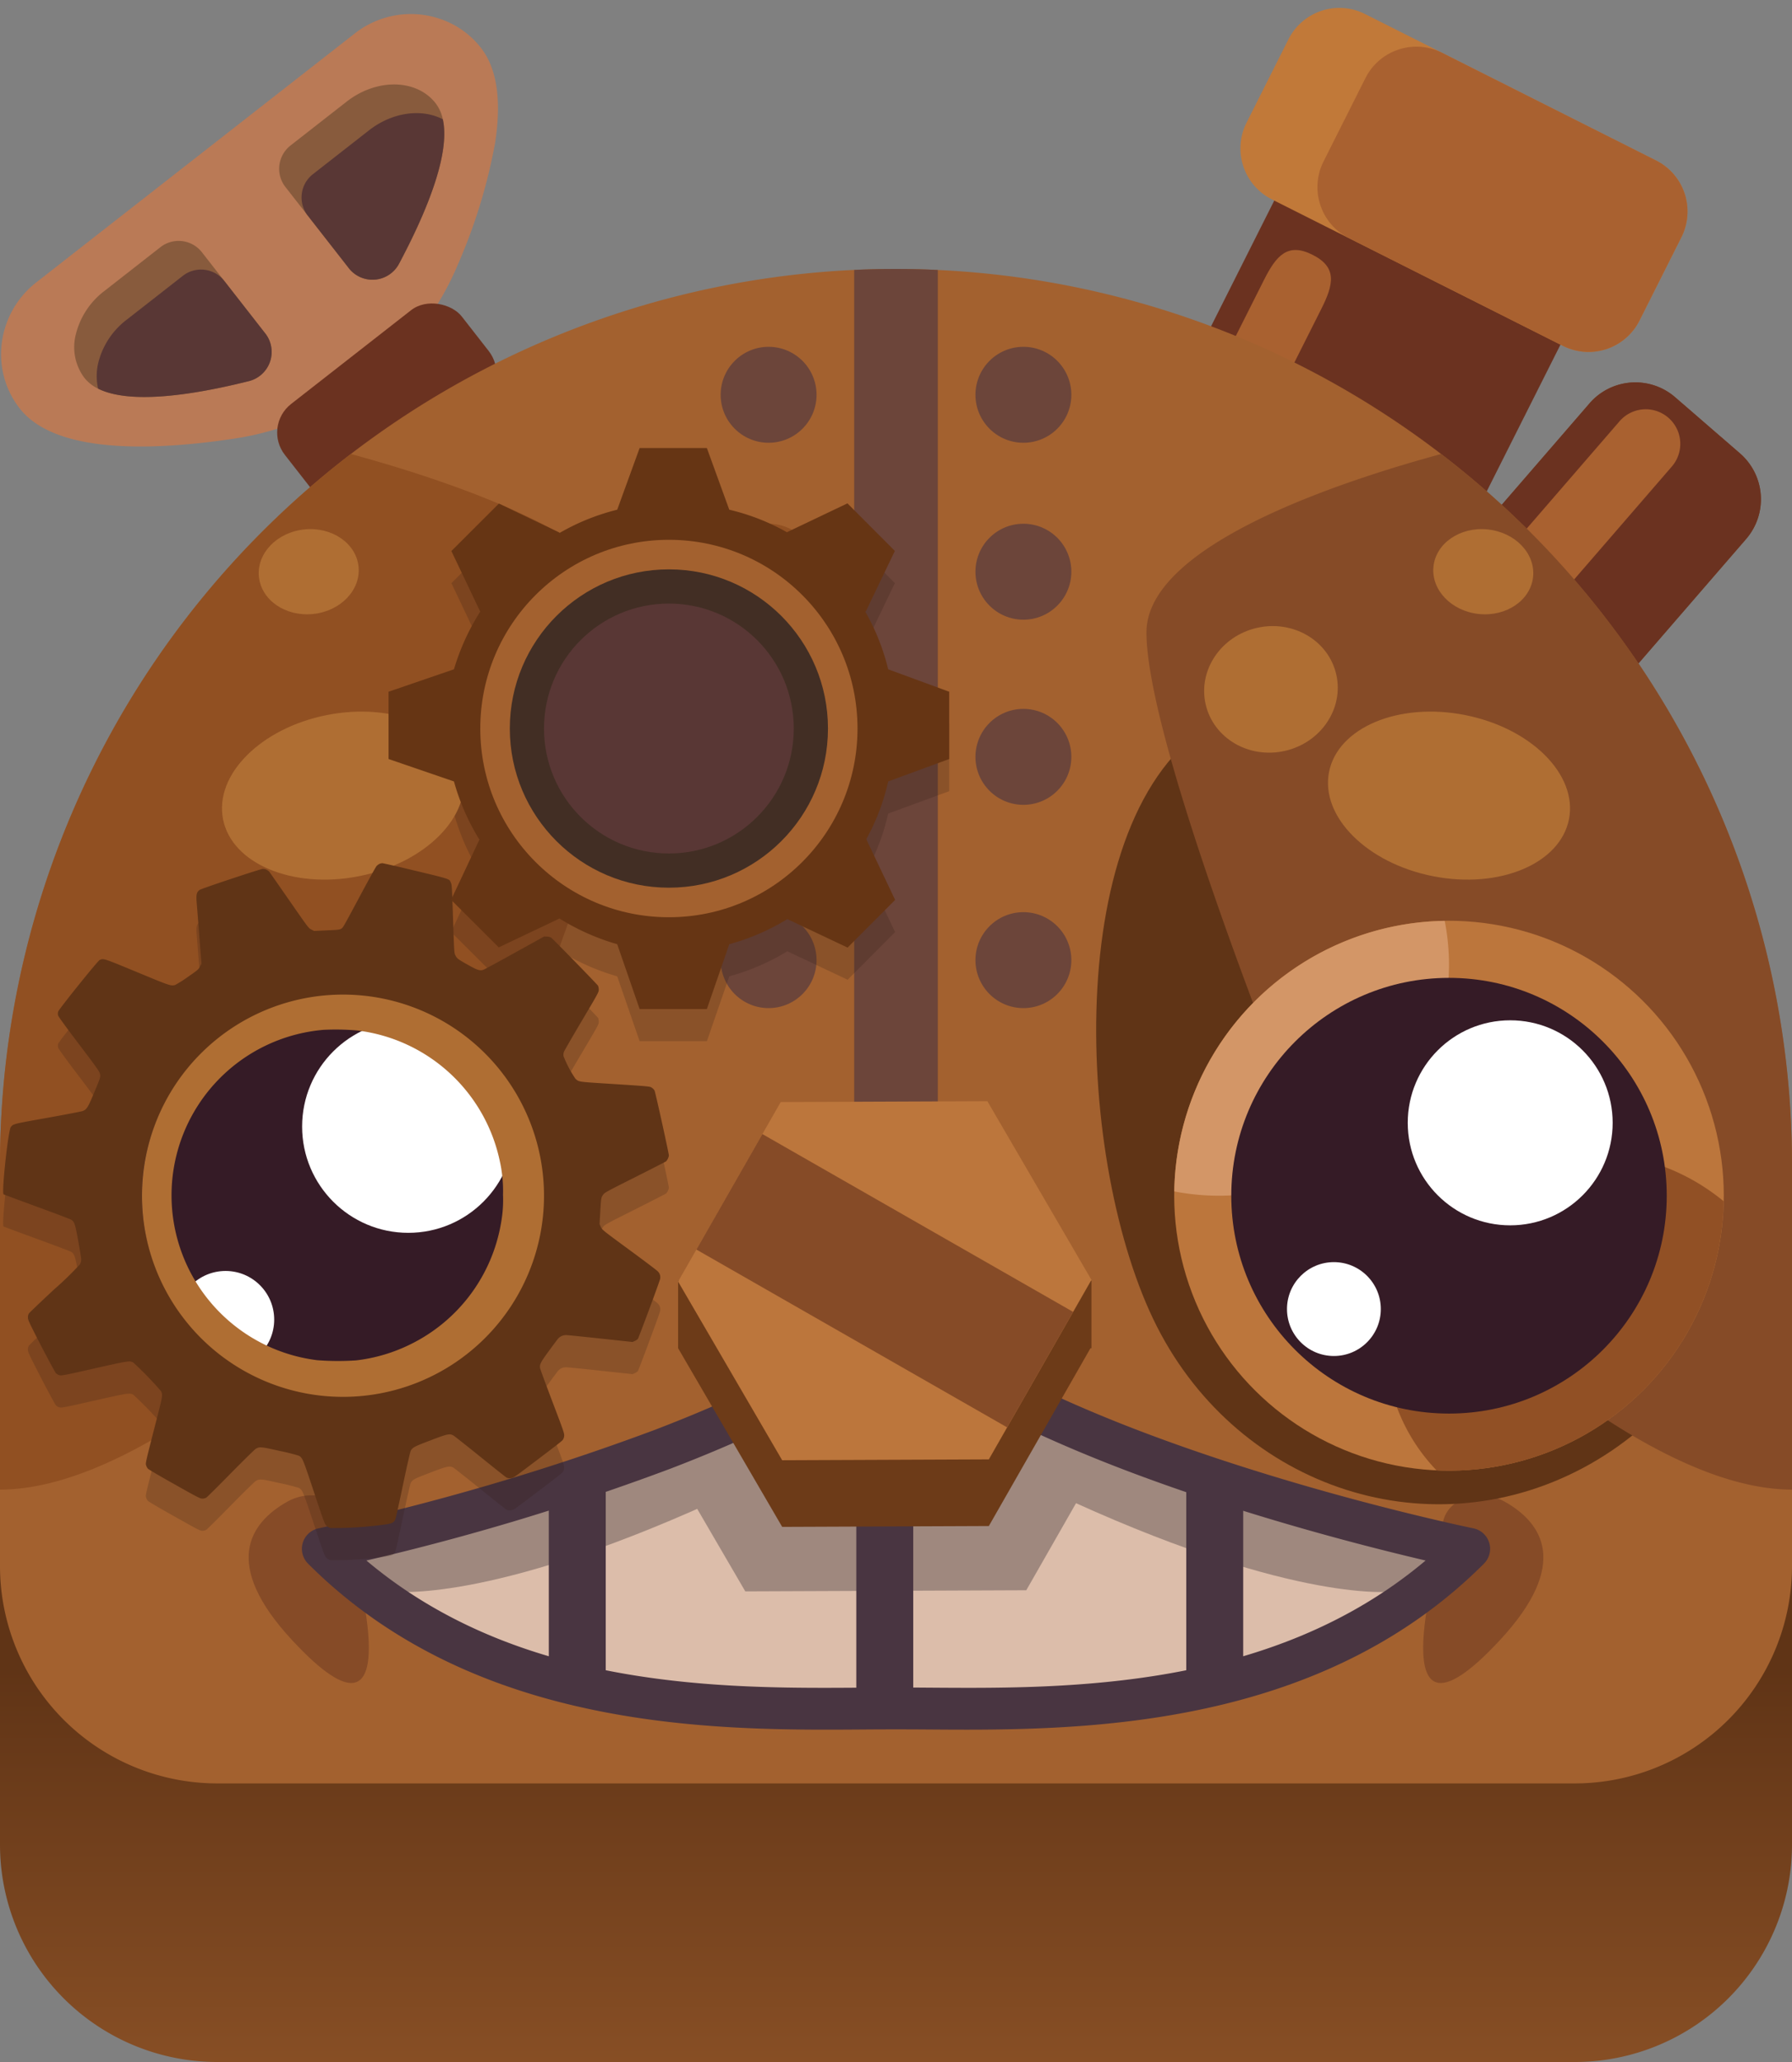 <svg id="Layer_1" data-name="Layer 1" xmlns="http://www.w3.org/2000/svg" xmlns:xlink="http://www.w3.org/1999/xlink" viewBox="0 0 300 345"><rect x="0" y="0" width="300" height="345" fill="#808080" stroke="none"/><defs><style>.cls-1{fill:#7c401e;}.cls-2{fill:#6b3220;}.cls-3{fill:#a96130;}.cls-4{fill:#c17939;}.cls-5{fill:#ba7a56;}.cls-6{fill:#885b3d;}.cls-7{fill:#593735;}.cls-8{fill:url(#linear-gradient);}.cls-9{fill:#a3612f;}.cls-10{fill:#864b27;}.cls-11{fill:#915022;}.cls-12{fill:#603416;}.cls-13{fill:#dcbdaa;}.cls-14{fill:#6c453a;}.cls-15{fill:#9f887e;}.cls-16{fill:#493541;}.cls-17{fill:#331e13;opacity:0.22;isolation:isolate;}.cls-18{fill:#351b26;}.cls-19{fill:#af6e33;}.cls-20{fill:#ca823a;}.cls-21{fill:#bc763c;}.cls-22{fill:#d39667;}.cls-23{fill:#915025;}.cls-24{fill:#fff;}.cls-25{fill:#6d3b18;}.cls-26{fill:#663514;}.cls-27{fill:#422e24;}</style><linearGradient id="linear-gradient" x1="150" y1="391.971" x2="150" y2="144.8" gradientUnits="userSpaceOnUse"><stop offset="0" stop-color="#a3612f"/><stop offset="0.455" stop-color="#603416"/></linearGradient></defs><path class="cls-1" d="M240.055,79.39h47.337a10.154,10.154,0,0,1,10.154,10.154v14.364a10.154,10.154,0,0,1-10.154,10.154h-47.337a10.154,10.154,0,0,1-10.154-10.154V89.544A10.154,10.154,0,0,1,240.055,79.39Z" transform="translate(18.002 232.842) rotate(-49.125)"/><path class="cls-2" d="M240.055,79.39h47.337a10.154,10.154,0,0,1,10.154,10.154v14.364a10.154,10.154,0,0,1-10.154,10.154h-47.337a10.154,10.154,0,0,1-10.154-10.154V89.544A10.154,10.154,0,0,1,240.055,79.39Z" transform="translate(18.002 232.842) rotate(-49.125)"/><path class="cls-3" d="M279.298,69.888h0a5.787,5.787,0,0,1,.589,8.163l-34.51,39.875a5.787,5.787,0,0,1-8.163.589h0a5.787,5.787,0,0,1-.589-8.163l34.51-39.875A5.787,5.787,0,0,1,279.298,69.888Z"/><rect class="cls-2" x="201.626" y="27.78" width="62.276" height="53.639" transform="translate(79.396 238.008) rotate(-63.299)"/><path class="cls-3" d="M208.374,77.187l-9.605-4.831,12.832-25.511c2.05-4.076,3.964-6.314,8.137-4.214s3.518,4.969,1.468,9.045Z"/><path class="cls-4" d="M208.681,20.535l7.017-13.952a9.548,9.548,0,0,1,12.82-4.239l48.731,24.511a9.548,9.548,0,0,1,4.239,12.82h0l-7.017,13.952a9.548,9.548,0,0,1-12.82,4.239h0L212.92,33.355a9.548,9.548,0,0,1-4.239-12.82Z"/><path class="cls-3" d="M221.572,27.019l7.017-13.952a9.548,9.548,0,0,1,12.82-4.239l35.84,18.027a9.548,9.548,0,0,1,4.239,12.82l-7.017,13.952a9.548,9.548,0,0,1-12.82,4.239h0L225.812,39.839a9.548,9.548,0,0,1-4.239-12.82h0Z"/><path class="cls-5" d="M80.518,8.013a11.585,11.585,0,0,1,1.571,2.724c1.489,3.571,1.574,8.181.787,13.231A92.158,92.158,0,0,1,76.675,44.207,48.251,48.251,0,0,1,64.172,61.691c-.196.171-.389.338-.581.506-1.161.999-2.374,1.946-3.624,2.831-.209.146-.419.292-.632.442a48.251,48.251,0,0,1-19.991,7.898C26.692,75.284,12.631,75.774,5.559,70.516a11.584,11.584,0,0,1-2.263-2.184,14.644,14.644,0,0,1-2.643-5.354,14.804,14.804,0,0,1-.341-5.689A15.295,15.295,0,0,1,6.089,47.237l53.284-41.622A15.195,15.195,0,0,1,75.966,4.156,14.542,14.542,0,0,1,80.518,8.013Z"/><path class="cls-6" d="M33.743,42.131,44.511,55.917a5.035,5.035,0,0,1-2.947,7.877c-9.141,2.279-19.738,3.928-25.134,1.237a6.626,6.626,0,0,1-2.314-1.827,8.555,8.555,0,0,1-1.408-7.309,13.001,13.001,0,0,1,4.753-7.198l9.323-7.283A4.947,4.947,0,0,1,33.743,42.131Z"/><path class="cls-6" d="M72.922,17.269A6.601,6.601,0,0,1,74.133,19.963c1.174,5.292-2.08,13.818-5.965,21.529-.438.866-.877,1.722-1.324,2.561a5.034,5.034,0,0,1-8.351.943L47.724,31.21a4.947,4.947,0,0,1,.989-6.924l9.323-7.283C63.071,13.071,69.737,13.192,72.922,17.269Z"/><path class="cls-7" d="M37.487,46.924l7.024,8.992a5.035,5.035,0,0,1-2.947,7.877c-9.141,2.279-19.738,3.928-25.134,1.237a9.423,9.423,0,0,1,.025-4.339,13.001,13.001,0,0,1,4.753-7.198l9.323-7.283A4.946,4.946,0,0,1,37.487,46.924Z"/><path class="cls-7" d="M74.133,19.963c1.174,5.292-2.08,13.818-5.965,21.529-.438.866-.877,1.722-1.324,2.561a5.034,5.034,0,0,1-8.351.943L51.468,36.003a4.946,4.946,0,0,1,.992-6.92l9.323-7.283C65.716,18.728,70.651,18.128,74.133,19.963Z"/><rect class="cls-2" x="45.955" y="57.694" width="37.593" height="19.448" rx="6.062" transform="translate(-27.779 54.148) rotate(-37.995)"/><path class="cls-8" d="M263.62,345H36.38A36.38,36.38,0,0,1,0,308.62H0V259.14H300v49.48A36.38,36.38,0,0,1,263.62,345Z"/><path class="cls-9" d="M300,195v67.01a36.383,36.383,0,0,1-36.38,36.38H36.38A36.383,36.383,0,0,1,0,262.01V195A150.013,150.013,0,0,1,134.5,45.8c2.81-.29,5.64-.51,8.5-.64q3.48-.165,7-.16c2.35,0,4.68.05,7,.17,2.86.13,5.69.35,8.5.64A150.004,150.004,0,0,1,300,195Z"/><path class="cls-10" d="M241.505,255.055c.528-4.241,6.031-6.273,10.424-3.791,6.183,3.492,11.08,10.355-.875,23.205-20.541,22.08-10.195-14.234-10.195-14.234Z"/><path class="cls-10" d="M58.495,255.055c-.528-4.241-6.031-6.273-10.424-3.791-6.183,3.492-11.08,10.355.875,23.205,20.541,22.08,10.195-14.234,10.195-14.234Z"/><path class="cls-11" d="M108.07,105.81c0,20-27.66,87.13-27.66,87.13S32.53,249.23,0,249.23V195A149.747,149.747,0,0,1,58.73,75.96C76.36,80.75,108.07,91.36,108.07,105.81Z"/><path class="cls-12" d="M204.143,120.347c-26.411,13.987-24.383,72.501-11.099,100.31,13.296,27.803,45.48,38.993,71.885,24.993,26.389-13.991,37.022-47.848,23.758-75.646C275.403,142.196,230.554,106.36,204.143,120.347Z"/><path class="cls-13" d="M245.96,259.14c-29.28,29.29-72.01,26.7-95.96,26.7s-66.68,2.59-95.96-26.7a407.514,407.514,0,0,0,56.87-16.65c12.39-4.75,24.65-10.46,34.29-17.06h9.6c8.83,6.04,19.87,11.35,31.18,15.86C215.06,252.85,245.96,259.14,245.96,259.14Z"/><path class="cls-14" d="M157,45.17V233.38H143V45.16q3.48-.165,7-.16C152.35,45,154.68,45.05,157,45.17Z"/><path class="cls-15" d="M65.858,266.291s15.761,2.073,53.163-14.864-2.437-11.189-2.437-11.189l-51.902,15.426L56.214,259.425Z"/><path class="cls-15" d="M233.125,266.291s-15.761,2.073-53.163-14.864,2.437-11.189,2.437-11.189l51.902,15.426,8.468,3.76Z"/><path class="cls-15" d="M185.98,241.29l-14.17,24.78-47.04.19-13.86-23.77c12.39-4.75,24.65-10.46,34.29-17.06h9.6C163.63,231.47,174.67,236.78,185.98,241.29Z"/><path class="cls-10" d="M191.93,105.81c0,20,27.66,87.13,27.66,87.13s47.88,56.29,80.41,56.29V195A149.747,149.747,0,0,0,241.27,75.96C223.64,80.75,191.93,91.36,191.93,105.81Z"/><circle class="cls-14" cx="128.672" cy="160.644" r="8.026"/><path class="cls-16" d="M161.762,289.397c-2.225,0-4.349-.016-6.363-.03-3.775-.027-7.021-.027-10.797,0-24.245.175-64.818.475-93.037-27.753A3.5,3.5,0,0,1,53.342,255.71a407.242,407.242,0,0,0,56.313-16.487c13.879-5.32,25.172-10.933,33.567-16.681a3.496,3.496,0,0,1,1.978-.612h9.6a3.497,3.497,0,0,1,1.976.611c7.761,5.308,18.022,10.522,30.501,15.498,28.457,11.312,59.076,17.608,59.382,17.671a3.5,3.5,0,0,1,1.777,5.904C222.562,287.496,186.297,289.397,161.762,289.397ZM150,282.34c1.724,0,3.544.014,5.449.027,23.17.172,57.463.419,83.212-21.271-10.746-2.516-32.937-8.19-53.974-16.553-12.487-4.979-22.896-10.229-30.959-15.613h-7.456c-8.739,5.84-20.207,11.499-34.109,16.828A409.883,409.883,0,0,1,61.34,261.096c25.749,21.691,60.039,21.44,83.211,21.271C146.456,282.354,148.276,282.34,150,282.34Z"/><rect class="cls-16" x="91.875" y="246.942" width="9.533" height="34.019"/><path class="cls-17" d="M148.69,136.122a36.351,36.351,0,0,1-3.67,9.67l.02.02,4.81,10.14-7.95,7.97-10.13-4.78-.02.05a37.421,37.421,0,0,1-9.66,4.16l-3.75,10.85H107.08l-3.75-10.85a37.856,37.856,0,0,1-9.67-4.3l-.02.02-10.14,4.82-7.76-7.74c.03.68.06,1.52.09,2.57.21,6.22.2,6.11.43,6.54.25.5.43.63,2.06,1.54,1.62.91,2.02,1.04,2.62.83.19-.07,2.56-1.35,5.26-2.85l4.91-2.72.49.03a1.389,1.389,0,0,1,.7.2c.42.33,7.71,7.81,7.82,8.02a2.094,2.094,0,0,1,.12.65c0,.42-.12.64-2.85,5.24-1.57,2.65-2.91,4.97-2.98,5.16a1.63,1.63,0,0,0-.07.73,18.523,18.523,0,0,0,2,3.78c.51.49.58.51,3.96.73,8.83.56,8.46.54,8.82.77a1.386,1.386,0,0,1,.46.48c.14.27,2.4,10.5,2.4,10.87a1.959,1.959,0,0,1-.47.97c-.08.06-2.42,1.26-5.22,2.67-4.87,2.44-5.07,2.56-5.33,2.93-.33.47-.34.58-.48,3.03l-.11,1.87.22.48c.22.48.27.52,4.69,3.77,2.47,1.81,4.63,3.44,4.8,3.62a1.353,1.353,0,0,1,.37,1.5c-.5,1.54-3.55,9.71-3.67,9.85a2.121,2.121,0,0,1-.52.34l-.38.16-5.33-.57c-2.93-.32-5.53-.58-5.77-.58a1.772,1.772,0,0,0-1.31.55c-.11.11-.8,1.04-1.55,2.06-1.4,1.91-1.6,2.29-1.51,2.89.02.17.95,2.69,2.06,5.62,1.85,4.84,2.02,5.34,1.98,5.73a1.424,1.424,0,0,1-.21.65c-.16.23-.64.61-5.72,4.45-2.5,1.89-2.59,1.96-3.04,1.98a1.118,1.118,0,0,1-.72-.12c-.15-.09-2.13-1.66-4.42-3.51-2.28-1.84-4.29-3.42-4.44-3.51-.64-.34-1.01-.26-3.87.84-2.66,1.01-2.91,1.14-3.25,1.68-.1.17-.55,2.12-1.3,5.66-.61,2.96-1.19,5.55-1.27,5.76-.24.66-.55.8-1.97.99a63.385,63.385,0,0,1-8.88.56,1.611,1.611,0,0,1-.68-.36c-.33-.3-.38-.44-2.13-5.69-1.85-5.57-1.89-5.65-2.49-6.04a31.946,31.946,0,0,0-3.2-.8c-3.19-.72-3.36-.73-4-.39-.18.08-2.06,1.93-4.2,4.1-2.13,2.17-3.98,4-4.13,4.1a1.461,1.461,0,0,1-.66.16c-.36,0-.81-.23-4.66-2.4-2.35-1.31-4.35-2.49-4.45-2.61a1.627,1.627,0,0,1-.3-.57c-.11-.37-.16-.2,1.89-8.18.89-3.47.91-3.64.58-4.25a57.011,57.011,0,0,0-4.64-4.78c-.63-.3-.83-.27-6.53,1.02-5.05,1.14-5.47,1.22-5.8,1.12a1.541,1.541,0,0,1-.6-.34c-.13-.14-1.23-2.18-2.46-4.54-2-3.9-2.22-4.34-2.22-4.74a1.19,1.19,0,0,1,.16-.71c.09-.14,2.01-1.97,4.26-4.06a54.283,54.283,0,0,0,4.29-4.17,1.821,1.821,0,0,0,.2-.8c0-.23-.22-1.62-.49-3.09-.52-2.89-.65-3.26-1.23-3.59-.15-.09-2.72-1.07-5.72-2.16-3-1.1-5.49-2.02-5.55-2.06-.36-.22.76-10.65,1.21-11.26.39-.52.41-.53,6.16-1.55,3.02-.54,5.64-1.05,5.84-1.12.68-.24.91-.58,1.91-2.99,1.13-2.7,1.13-2.7,1.01-3.27-.09-.37-.55-1.03-3.49-4.91-2.18-2.87-3.43-4.59-3.5-4.81a1.095,1.095,0,0,1,0-.67c.13-.42,6.6-8.46,6.93-8.62.68-.3.51-.36,6.27,2.02,5.61,2.33,5.69,2.35,6.41,2.14a21.469,21.469,0,0,0,2.09-1.33c1.7-1.18,1.79-1.26,2.03-1.74l.26-.5-.11-1.33c-.09-1.19-.49-6.38-.7-8.96-.1-1.27.01-1.69.51-2.04.34-.24,10.19-3.51,10.56-3.51a1.451,1.451,0,0,1,1.15.55c.11.15,1.62,2.32,3.36,4.82,3.11,4.48,3.16,4.55,3.62,4.78l.47.23,2.15-.1c2.43-.1,2.39-.09,2.85-.82.16-.25,1.4-2.53,2.75-5.07,1.36-2.54,2.57-4.72,2.69-4.86a2.039,2.039,0,0,1,.49-.37,1.963,1.963,0,0,1,.46-.12c.1,0,1.41.3,2.91.64,8.88,2.12,8.25,1.93,8.57,2.58.14.27.18.46.26,2.48l4.57-9.7-.08-.01a38.121,38.121,0,0,1-4.21-9.67l-10.95-3.75v-11.26l10.95-3.75a38.034,38.034,0,0,1,4.4-9.66l-.02-.01-4.81-10.12,7.95-7.94,10.13,4.85.01.08a36.996,36.996,0,0,1,9.67-3.9l3.75-10.32h11.26l3.75,10.32a37.115,37.115,0,0,1,9.66,3.77l.01-.01,10.11-4.82,7.94,7.96-4.86,10.12-.1.02a37.137,37.137,0,0,1,3.84,9.66l10.22,3.75v11.26Z"/><circle class="cls-18" cx="57.42" cy="200.06" r="36.45"/><ellipse class="cls-19" cx="57.42" cy="133.117" rx="20.469" ry="13.747" transform="translate(-24.56 13.549) rotate(-11.103)"/><ellipse class="cls-20" cx="87.228" cy="115.34" rx="10.555" ry="11.215" transform="translate(-44.644 174.685) rotate(-77.13)"/><ellipse class="cls-19" cx="51.685" cy="95.656" rx="8.383" ry="7.113" transform="translate(-9.453 5.748) rotate(-5.833)"/><rect class="cls-16" x="198.592" y="246.942" width="9.533" height="34.019"/><circle class="cls-14" cx="128.672" cy="66.054" r="8.026"/><circle class="cls-11" cx="128.672" cy="95.656" r="8.026"/><circle class="cls-11" cx="128.672" cy="126.633" r="8.026"/><ellipse class="cls-19" cx="242.579" cy="133.118" rx="13.747" ry="20.469" transform="translate(65.239 345.522) rotate(-78.897)"/><circle class="cls-21" cx="242.58" cy="200.06" r="46.002" transform="translate(6.246 407.462) rotate(-80.783)"/><path class="cls-22" d="M196.59,199.34a39.629,39.629,0,0,0,5.7.68c.58.02,1.16.04,1.75.04a38.512,38.512,0,0,0,38.52-37.76c.02-.26.02-.52.02-.78a38.884,38.884,0,0,0-.72-7.45A45.982,45.982,0,0,0,196.59,199.34Z"/><path class="cls-23" d="M231.93,224.85a30.698,30.698,0,0,0,8.56,21.16c.69.03,1.39.05,2.09.05a45.974,45.974,0,0,0,45.98-45.07,35.217,35.217,0,0,0-22.6-8.05C247.16,192.94,231.93,207.23,231.93,224.85Z"/><circle class="cls-18" cx="242.58" cy="200.06" r="36.45"/><ellipse class="cls-19" cx="212.772" cy="115.34" rx="11.215" ry="10.555" transform="translate(-20.346 50.292) rotate(-12.87)"/><rect class="cls-16" x="143.353" y="246.062" width="9.533" height="40.457"/><circle class="cls-24" cx="223.309" cy="219.024" r="7.853"/><circle class="cls-24" cx="252.824" cy="187.863" r="17.152"/><circle class="cls-24" cx="37.763" cy="220.789" r="8.14"/><circle class="cls-24" cx="68.356" cy="188.49" r="17.779"/><circle class="cls-14" cx="171.328" cy="66.054" r="8.026"/><circle class="cls-14" cx="171.328" cy="95.656" r="8.026"/><circle class="cls-14" cx="171.328" cy="126.633" r="8.026"/><circle class="cls-14" cx="171.328" cy="160.644" r="8.026"/><polygon class="cls-25" points="182.72 214.283 176.306 214.283 165.298 195.396 130.699 195.538 119.979 214.283 113.521 214.283 113.521 225.573 113.522 225.573 130.944 255.467 165.543 255.325 182.557 225.573 182.72 225.573 182.72 214.283"/><polygon class="cls-21" points="165.298 184.246 182.72 214.14 165.543 244.175 130.944 244.317 113.522 214.424 130.699 184.388 165.298 184.246"/><rect class="cls-10" x="136.991" y="184.319" width="22.257" height="59.928" transform="translate(-111.426 236.481) rotate(-60.235)"/><path class="cls-12" d="M100.96,199.91c.26-.37.46-.49,5.33-2.93,2.8-1.41,5.14-2.61,5.22-2.67a1.959,1.959,0,0,0,.47-.97c0-.37-2.26-10.6-2.4-10.87a1.386,1.386,0,0,0-.46-.48c-.36-.23.01-.21-8.82-.77-3.38-.22-3.45-.24-3.96-.73a18.524,18.524,0,0,1-2-3.78,1.631,1.631,0,0,1,.07-.73c.07-.19,1.41-2.51,2.98-5.16,2.73-4.6,2.85-4.82,2.85-5.24a2.094,2.094,0,0,0-.12-.65c-.11-.21-7.4-7.69-7.82-8.02a1.389,1.389,0,0,0-.7-.2l-.49-.03L86.2,159.4c-2.7,1.5-5.07,2.78-5.26,2.85-.6.21-1,.08-2.62-.83-1.63-.91-1.81-1.04-2.06-1.54-.23-.43-.22-.32-.43-6.54-.17-5.13-.18-5.32-.37-5.7-.32-.65.31-.46-8.57-2.58-1.5-.34-2.81-.64-2.91-.64a1.963,1.963,0,0,0-.46.12,2.038,2.038,0,0,0-.49.37c-.12.14-1.33,2.32-2.69,4.86-1.35,2.54-2.59,4.82-2.75,5.07-.46.73-.42.72-2.85.82l-2.15.1-.47-.23c-.46-.23-.51-.3-3.62-4.78-1.74-2.5-3.25-4.67-3.36-4.82a1.452,1.452,0,0,0-1.15-.55c-.37,0-10.22,3.27-10.56,3.51-.5.35-.61.77-.51,2.04.21,2.58.61,7.77.7,8.96l.11,1.33-.26.5c-.24.48-.33.56-2.03,1.74a21.472,21.472,0,0,1-2.09,1.33c-.72.21-.8.19-6.41-2.14-5.76-2.38-5.59-2.32-6.27-2.02-.33.16-6.8,8.2-6.93,8.62a1.095,1.095,0,0,0,0,.67c.07.22,1.32,1.94,3.5,4.81,2.94,3.88,3.4,4.54,3.49,4.91.12.57.12.57-1.01,3.27-1,2.41-1.23,2.75-1.91,2.99-.2.07-2.82.58-5.84,1.12-5.75,1.02-5.77,1.03-6.16,1.55-.45.61-1.57,11.04-1.21,11.26.06.04,2.55.96,5.55,2.06,3,1.09,5.57,2.07,5.72,2.16.58.33.71.7,1.23,3.59.27,1.47.49,2.86.49,3.09a1.821,1.821,0,0,1-.2.8A54.291,54.291,0,0,1,9.1,215.7c-2.25,2.09-4.17,3.92-4.26,4.06a1.19,1.19,0,0,0-.16.71c0,.4.22.84,2.22,4.74,1.23,2.36,2.33,4.4,2.46,4.54a1.542,1.542,0,0,0,.6.34c.33.1.75.02,5.8-1.12,5.7-1.29,5.9-1.32,6.53-1.02a57.008,57.008,0,0,1,4.64,4.78c.33.61.31.78-.58,4.25-2.05,7.98-2,7.81-1.89,8.18a1.627,1.627,0,0,0,.3.57c.1.12,2.1,1.3,4.45,2.61,3.85,2.17,4.3,2.4,4.66,2.4a1.461,1.461,0,0,0,.66-.16c.15-.1,2-1.93,4.13-4.1,2.14-2.17,4.02-4.02,4.2-4.1.64-.34.81-.33,4,.39a31.94,31.94,0,0,1,3.2.8c.6.39.64.47,2.49,6.04,1.75,5.25,1.8,5.39,2.13,5.69a1.612,1.612,0,0,0,.68.36,63.385,63.385,0,0,0,8.88-.56c1.42-.19,1.73-.33,1.97-.99.08-.21.66-2.8,1.27-5.76.75-3.54,1.2-5.49,1.3-5.66.34-.54.59-.67,3.25-1.68,2.86-1.1,3.23-1.18,3.87-.84.15.09,2.16,1.67,4.44,3.51,2.29,1.85,4.27,3.42,4.42,3.51a1.118,1.118,0,0,0,.72.12c.45-.02.54-.09,3.04-1.98,5.08-3.84,5.56-4.22,5.72-4.45a1.424,1.424,0,0,0,.21-.65c.04-.39-.13-.89-1.98-5.73-1.11-2.93-2.04-5.45-2.06-5.62-.09-.6.11-.98,1.51-2.89.75-1.02,1.44-1.95,1.55-2.06a1.772,1.772,0,0,1,1.31-.55c.24,0,2.84.26,5.77.58l5.33.57.38-.16a2.124,2.124,0,0,0,.52-.34c.12-.14,3.17-8.31,3.67-9.85a1.353,1.353,0,0,0-.37-1.5c-.17-.18-2.33-1.81-4.8-3.62-4.42-3.25-4.47-3.29-4.69-3.77l-.22-.48.11-1.87C100.62,200.49,100.63,200.38,100.96,199.91Zm-12.5,5.5A32.755,32.755,0,0,1,60,232.38a53.164,53.164,0,0,1-7.67-.04A32.602,32.602,0,0,1,53.6,167.5a49.599,49.599,0,0,1,6.57.12,32.611,32.611,0,0,1,28.07,25.75,26.736,26.736,0,0,1,.61,6.51A25.121,25.121,0,0,1,88.46,205.41Z"/><path class="cls-19" d="M57.42,166.407A33.653,33.653,0,1,0,91.073,200.06,33.653,33.653,0,0,0,57.42,166.407Zm11.439,58.442a27.739,27.739,0,0,1-9.24,2.762,45.319,45.319,0,0,1-6.538-.034,27.791,27.791,0,0,1,1.083-55.271,42.285,42.285,0,0,1,5.6.102,27.798,27.798,0,0,1,23.927,21.95,22.791,22.791,0,0,1,.52,5.549,21.414,21.414,0,0,1-.332,4.714A27.77,27.77,0,0,1,68.859,224.848Z"/><path class="cls-26" d="M158.909,126.993V115.736l-10.216-3.752a36.993,36.993,0,0,0-3.848-9.665l.102-.013,4.862-10.127-7.937-7.959-10.116,4.819-.01.014A36.748,36.748,0,0,0,122.087,85.28l-3.75-10.317H107.081l-3.752,10.318a37.013,37.013,0,0,0-9.665,3.899l-.015-.078-10.126-4.85-7.959,7.943,4.819,10.118.016.012a38.295,38.295,0,0,0-4.403,9.661l-10.946,3.75V126.993l10.946,3.752a37.786,37.786,0,0,0,4.214,9.665l.078.014-4.771,10.125,7.982,7.96,10.138-4.818.02-.014a38.2,38.2,0,0,0,9.668,4.3l3.755,10.845H118.338l3.753-10.845a37.751,37.751,0,0,0,9.663-4.162l.016-.055,10.126,4.785,7.958-7.977-4.819-10.136-.014-.019a36.608,36.608,0,0,0,3.672-9.666Zm-46.199,13.133a18.761,18.761,0,1,1,18.761-18.761v.001a18.76,18.76,0,0,1-18.759,18.761Z"/><circle class="cls-9" cx="111.98" cy="121.892" r="31.576"/><circle class="cls-27" cx="111.98" cy="121.892" r="26.631"/><circle class="cls-7" cx="111.98" cy="121.892" r="20.907"/><ellipse class="cls-19" cx="248.315" cy="95.656" rx="7.113" ry="8.383" transform="translate(127.919 332.964) rotate(-84.167)"/></svg>